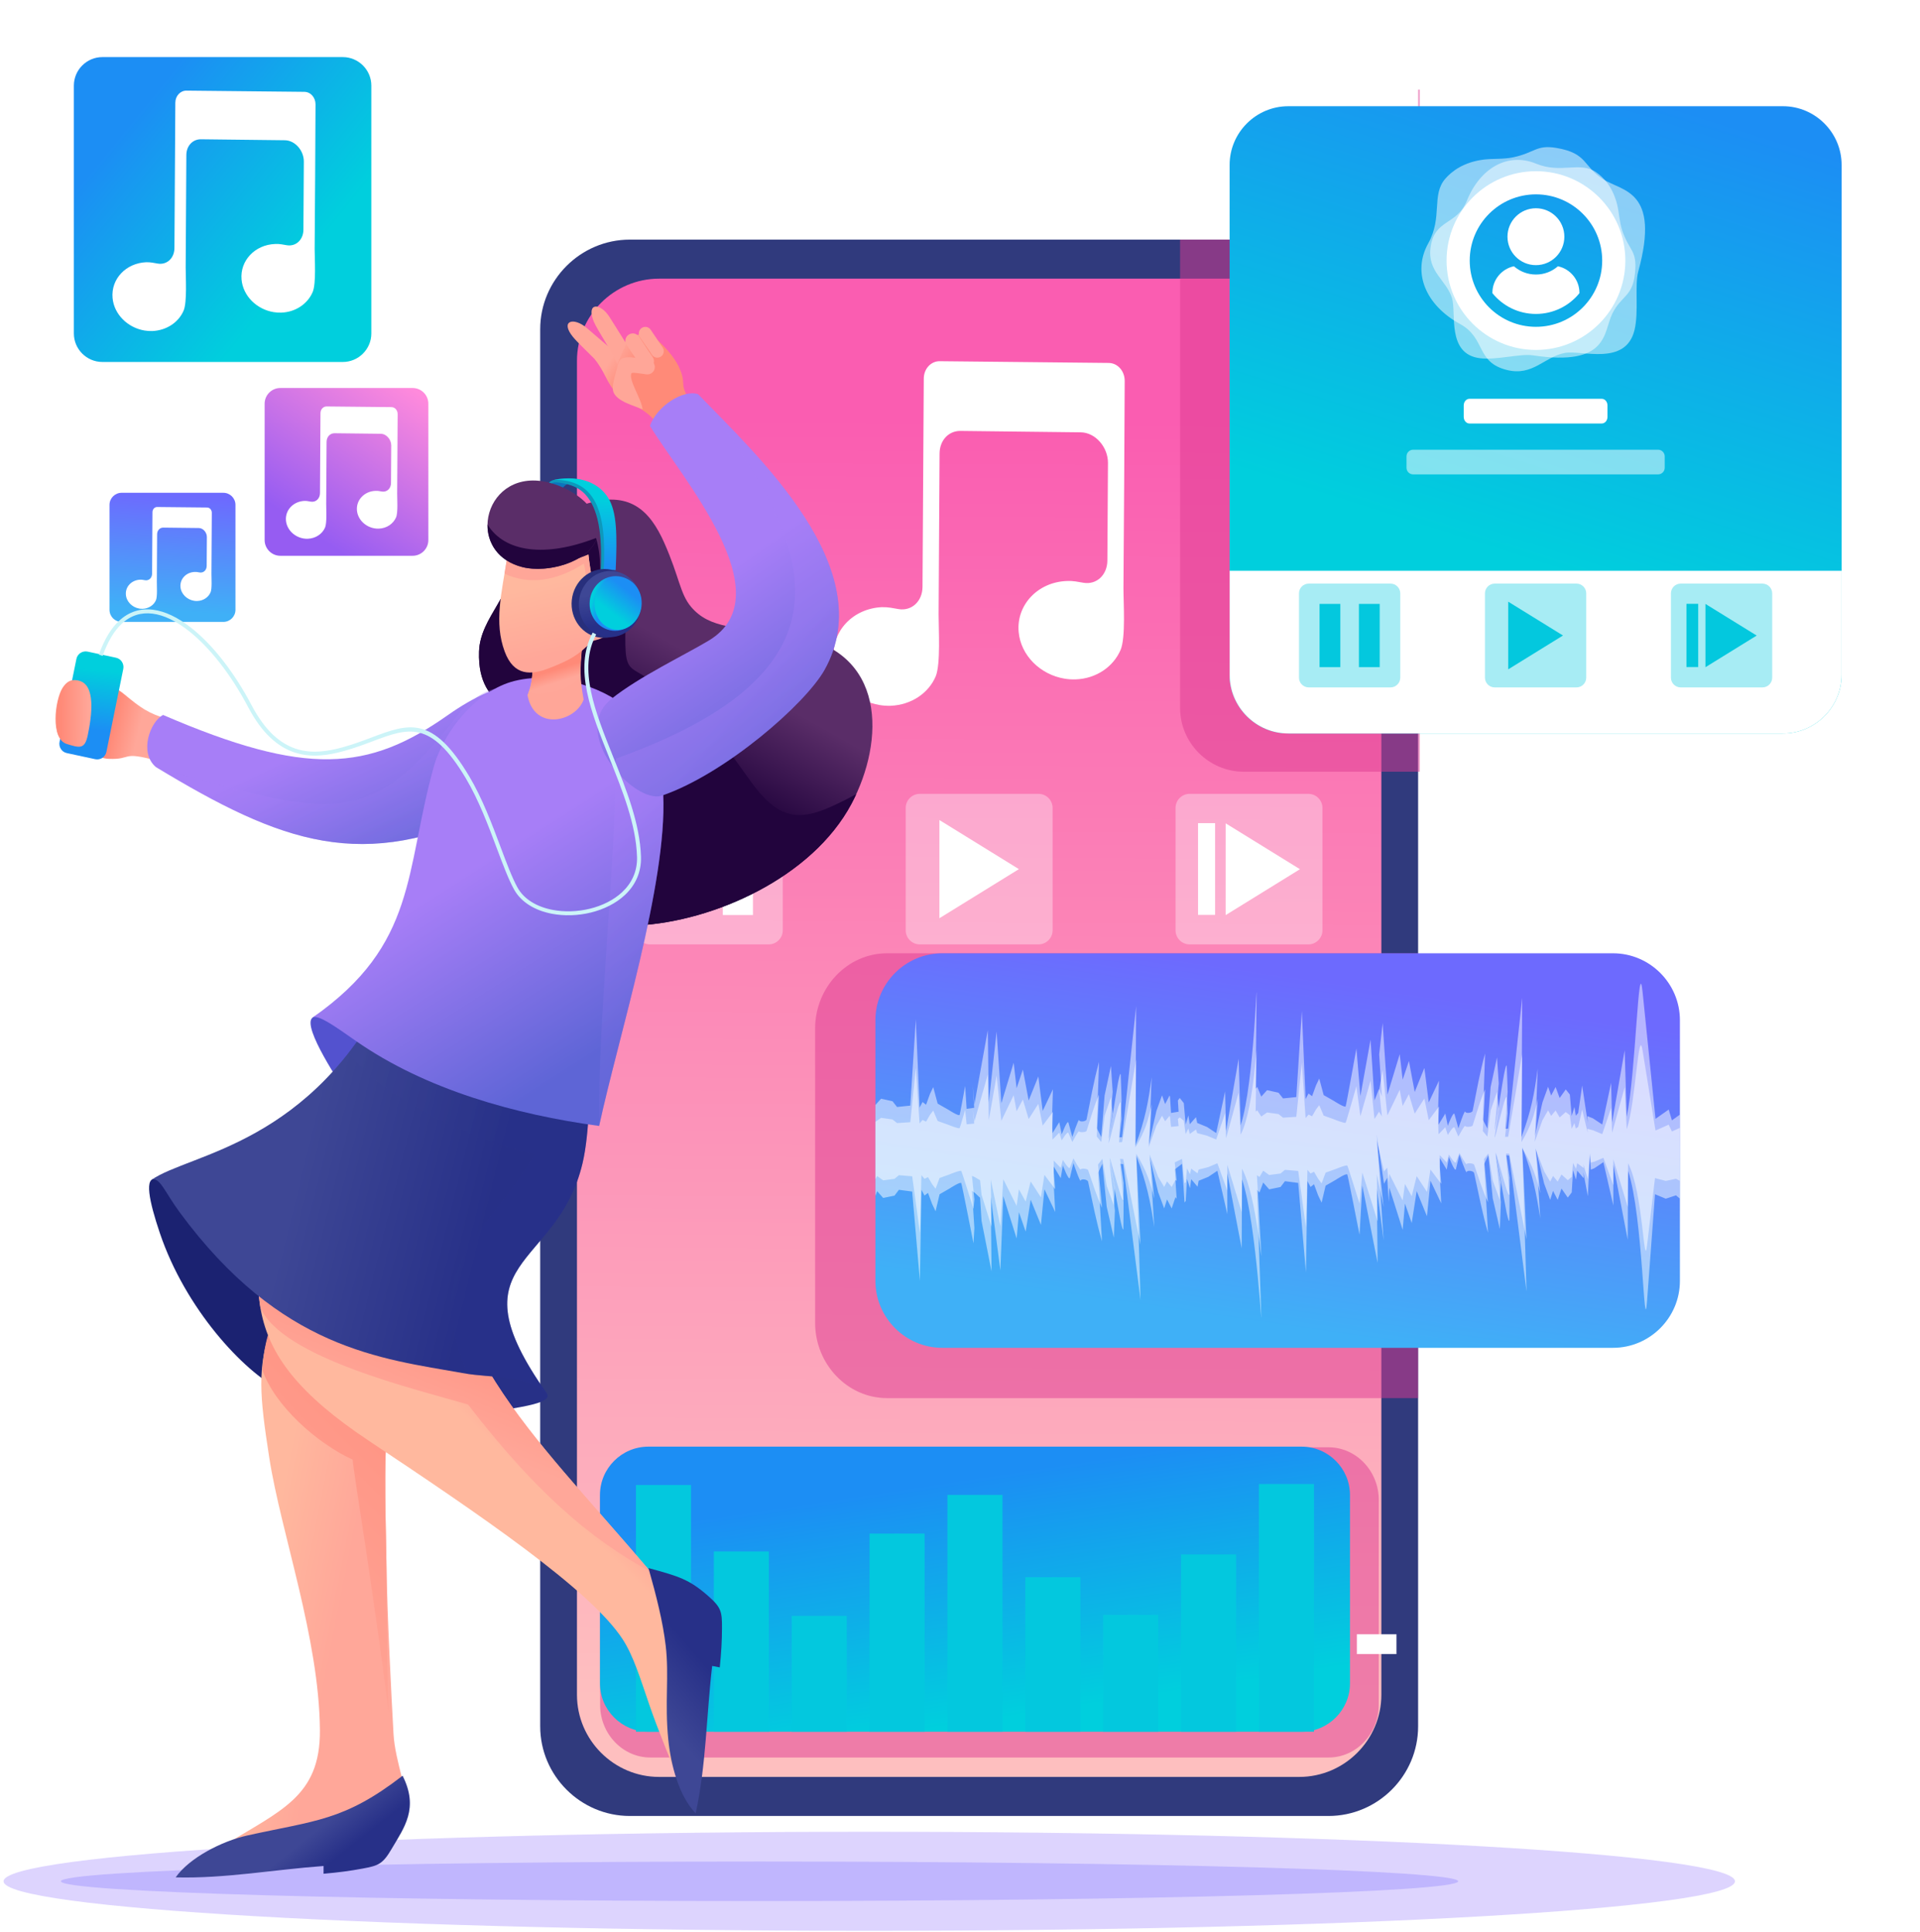 <svg width="462" height="465" viewBox="0 0 462 465" fill="none" xmlns="http://www.w3.org/2000/svg">
<path opacity="0.35" fill-rule="evenodd" clip-rule="evenodd" d="M209.168 464.676C324.212 464.676 417.477 459.338 417.477 452.755C417.477 446.171 324.216 440.833 209.168 440.833C94.123 440.833 0.861 446.171 0.861 452.755C0.861 459.338 94.123 464.676 209.168 464.676Z" fill="#8F73FD" fill-opacity="0.86"/>
<path opacity="0.35" fill-rule="evenodd" clip-rule="evenodd" d="M182.763 457.507C275.609 457.507 350.872 455.378 350.872 452.751C350.872 450.125 275.609 447.996 182.763 447.996C89.918 447.996 14.654 450.125 14.654 452.751C14.654 455.378 89.921 457.507 182.763 457.507Z" fill="#8176FF" fill-opacity="0.91"/>
<path fill-rule="evenodd" clip-rule="evenodd" d="M151.553 57.667H319.668C331.53 57.667 341.235 67.373 341.235 79.234V415.466C341.235 427.328 331.53 437.033 319.668 437.033H151.553C139.691 437.033 129.986 427.328 129.986 415.466V79.234C129.986 67.373 139.691 57.667 151.553 57.667Z" fill="#303A7D"/>
<path fill-rule="evenodd" clip-rule="evenodd" d="M158.594 67.062H312.628C323.498 67.062 332.389 75.954 332.389 86.823V407.877C332.389 418.746 323.494 427.637 312.628 427.637H158.594C147.725 427.637 138.833 418.743 138.833 407.877V86.826C138.833 75.957 147.725 67.062 158.594 67.062Z" fill="url(#paint0_linear)"/>
<path fill-rule="evenodd" clip-rule="evenodd" d="M266.807 87.346L226.131 86.927C223.999 86.902 222.293 88.755 222.283 91.116L221.98 141.253C221.955 144.706 219.372 147.101 216.251 146.591C214.842 146.356 213.843 146.096 212.237 146.118C205.275 146.422 200.059 151.866 200.638 158.428C201.142 164.107 205.876 168.721 211.683 169.679C212.547 169.82 213.433 169.883 214.338 169.851C219.331 169.635 223.439 166.793 225.151 162.782C226.378 159.808 225.843 151.261 225.852 147.865L226.087 109.107C226.112 105.98 228.254 103.685 231.099 103.707L260.001 104.042C263.674 104.073 266.635 107.727 266.604 111.412L266.46 134.92C266.432 138.366 263.868 140.771 260.737 140.254C259.347 140.029 258.308 139.753 256.714 139.828C249.733 140.066 244.536 145.576 245.115 152.079C245.619 157.758 250.353 162.372 256.163 163.327C257.024 163.471 257.91 163.53 258.815 163.502C263.808 163.327 267.897 160.441 269.631 156.433C270.912 153.472 270.32 144.913 270.329 141.519C270.439 124.895 270.577 108.259 270.63 91.657C270.633 89.391 269.049 87.396 266.807 87.346Z" fill="white"/>
<path opacity="0.35" fill-rule="evenodd" clip-rule="evenodd" d="M156.397 191.049H184.97C186.833 191.049 188.357 192.573 188.357 194.436V223.895C188.357 225.758 186.833 227.283 184.97 227.283H156.397C154.534 227.283 153.009 225.758 153.009 223.895V194.436C153.006 192.573 154.531 191.049 156.397 191.049Z" fill="white"/>
<path d="M167.437 198.13H160.184V220.207H167.437V198.13Z" fill="white"/>
<path d="M181.181 198.13H173.927V220.207H181.181V198.13Z" fill="white"/>
<path opacity="0.35" fill-rule="evenodd" clip-rule="evenodd" d="M221.323 191.049H249.897C251.76 191.049 253.284 192.573 253.284 194.436V223.895C253.284 225.758 251.76 227.283 249.897 227.283H221.323C219.461 227.283 217.936 225.758 217.936 223.895V194.436C217.936 192.573 219.461 191.049 221.323 191.049Z" fill="white"/>
<path fill-rule="evenodd" clip-rule="evenodd" d="M226.05 197.354L245.172 209.166L226.05 220.981V197.354Z" fill="white"/>
<path opacity="0.35" fill-rule="evenodd" clip-rule="evenodd" d="M286.253 191.049H314.826C316.689 191.049 318.214 192.573 318.214 194.436V223.895C318.214 225.758 316.689 227.283 314.826 227.283H286.253C284.39 227.283 282.866 225.758 282.866 223.895V194.436C282.866 192.573 284.39 191.049 286.253 191.049Z" fill="white"/>
<path fill-rule="evenodd" clip-rule="evenodd" d="M294.921 198.14L312.804 209.185L294.921 220.233V198.14Z" fill="white"/>
<path d="M292.383 198.102H288.278V220.179H292.383V198.102Z" fill="white"/>
<path opacity="0.5" fill-rule="evenodd" clip-rule="evenodd" d="M156.476 348.313H319.695C326.332 348.313 331.764 354.014 331.764 360.964V410.315C331.764 417.265 326.326 422.966 319.695 422.966H156.476C149.845 422.966 144.407 417.275 144.407 410.315V360.964C144.407 354.005 149.839 348.313 156.476 348.313Z" fill="#DF3A92"/>
<path fill-rule="evenodd" clip-rule="evenodd" d="M155.99 348.154H313.214C319.607 348.154 324.838 353.391 324.838 359.781V405.134C324.838 411.521 319.6 416.762 313.214 416.762H155.99C149.603 416.762 144.366 411.53 144.366 405.134V359.781C144.366 353.385 149.597 348.154 155.99 348.154Z" fill="url(#paint1_linear)"/>
<path d="M166.276 357.384H153.027V416.76H166.276V357.384Z" fill="#03C8DE"/>
<path d="M185.013 373.374H171.764V416.758H185.013V373.374Z" fill="#03C8DE"/>
<path d="M203.751 388.889H190.505V416.758H203.751V388.889Z" fill="#03C8DE"/>
<path d="M222.486 369.079H209.241V416.759H222.486V369.079Z" fill="#03C8DE"/>
<path d="M241.227 359.768H227.978V416.759H241.227V359.768Z" fill="#03C8DE"/>
<path d="M259.962 379.579H246.716V416.758H259.962V379.579Z" fill="#03C8DE"/>
<path d="M278.698 388.651H265.452V416.758H278.698V388.651Z" fill="#03C8DE"/>
<path d="M297.44 374.091H284.191V416.758H297.44V374.091Z" fill="#03C8DE"/>
<path d="M316.179 357.145H302.93V416.759H316.179V357.145Z" fill="#03C8DE"/>
<path fill-rule="evenodd" clip-rule="evenodd" d="M24.632 13.741H82.493C86.265 13.741 89.352 16.831 89.352 20.601V80.255C89.352 84.027 86.262 87.114 82.493 87.114H24.632C20.86 87.114 17.773 84.027 17.773 80.255V20.601C17.773 16.828 20.86 13.741 24.632 13.741Z" fill="url(#paint2_linear)"/>
<path fill-rule="evenodd" clip-rule="evenodd" d="M73.253 22.103L44.874 21.812C43.387 21.793 42.194 23.09 42.188 24.733L41.975 59.715C41.956 62.126 40.156 63.797 37.977 63.437C36.994 63.275 36.296 63.09 35.178 63.108C30.319 63.318 26.681 67.119 27.085 71.699C27.436 75.659 30.739 78.881 34.793 79.547C35.397 79.645 36.017 79.688 36.646 79.67C40.131 79.519 42.995 77.538 44.191 74.739C45.046 72.663 44.673 66.703 44.679 64.329L44.842 37.287C44.861 35.105 46.354 33.505 48.339 33.518L68.507 33.752C71.068 33.774 73.134 36.323 73.112 38.893L73.012 55.294C72.993 57.699 71.202 59.377 69.02 59.017C68.05 58.86 67.323 58.666 66.215 58.719C61.344 58.885 57.719 62.73 58.123 67.266C58.473 71.226 61.776 74.448 65.83 75.115C66.431 75.215 67.051 75.255 67.68 75.237C71.165 75.115 74.017 73.102 75.228 70.306C76.121 68.24 75.707 62.266 75.714 59.9C75.792 48.301 75.886 36.695 75.923 25.109C75.923 23.531 74.818 22.141 73.253 22.103Z" fill="white"/>
<path fill-rule="evenodd" clip-rule="evenodd" d="M29.253 118.596H53.753C55.35 118.596 56.658 119.905 56.658 121.501V146.762C56.658 148.359 55.35 149.668 53.753 149.668H29.253C27.656 149.668 26.348 148.362 26.348 146.762V121.501C26.348 119.905 27.656 118.596 29.253 118.596Z" fill="url(#paint3_linear)"/>
<path fill-rule="evenodd" clip-rule="evenodd" d="M49.841 122.137L37.825 122.015C37.196 122.009 36.692 122.557 36.689 123.252L36.598 138.066C36.592 139.086 35.828 139.794 34.905 139.644C34.488 139.575 34.194 139.496 33.718 139.506C31.661 139.594 30.121 141.203 30.29 143.144C30.437 144.822 31.837 146.187 33.552 146.468C33.809 146.509 34.069 146.528 34.335 146.518C35.809 146.456 37.024 145.614 37.531 144.43C37.894 143.551 37.735 141.027 37.738 140.022L37.807 128.571C37.813 127.647 38.449 126.968 39.288 126.974L47.828 127.074C48.914 127.083 49.788 128.164 49.778 129.25L49.734 136.197C49.725 137.214 48.968 137.925 48.044 137.771C47.634 137.706 47.327 137.624 46.854 137.646C44.791 137.715 43.257 139.343 43.426 141.265C43.577 142.943 44.973 144.308 46.691 144.587C46.945 144.631 47.208 144.646 47.474 144.637C48.949 144.587 50.157 143.732 50.67 142.549C51.049 141.672 50.874 139.146 50.877 138.141C50.912 133.229 50.949 128.314 50.965 123.408C50.974 122.744 50.505 122.153 49.841 122.137Z" fill="white"/>
<path fill-rule="evenodd" clip-rule="evenodd" d="M67.454 93.376H99.296C101.371 93.376 103.071 95.075 103.071 97.151V129.979C103.071 132.055 101.371 133.755 99.296 133.755H67.454C65.378 133.755 63.678 132.055 63.678 129.979V97.151C63.678 95.072 65.378 93.376 67.454 93.376Z" fill="url(#paint4_linear)"/>
<path fill-rule="evenodd" clip-rule="evenodd" d="M94.209 97.977L78.593 97.818C77.773 97.808 77.118 98.519 77.115 99.427L76.999 118.677C76.99 120.001 75.998 120.922 74.802 120.728C74.26 120.637 73.875 120.537 73.262 120.546C70.588 120.662 68.584 122.753 68.81 125.273C69.004 127.452 70.82 129.227 73.052 129.594C73.384 129.647 73.725 129.672 74.072 129.659C75.988 129.578 77.566 128.486 78.224 126.945C78.693 125.806 78.49 122.522 78.493 121.219L78.584 106.336C78.593 105.137 79.416 104.254 80.509 104.264L91.607 104.392C93.016 104.405 94.152 105.807 94.143 107.222L94.087 116.248C94.077 117.572 93.091 118.496 91.889 118.295C91.357 118.208 90.956 118.101 90.346 118.132C87.666 118.223 85.668 120.34 85.891 122.835C86.085 125.014 87.9 126.789 90.133 127.155C90.464 127.211 90.806 127.233 91.15 127.221C93.069 127.155 94.638 126.047 95.304 124.506C95.796 123.37 95.567 120.083 95.57 118.781C95.614 112.397 95.664 106.011 95.686 99.637C95.68 98.763 95.07 97.996 94.209 97.977Z" fill="white"/>
<path fill-rule="evenodd" clip-rule="evenodd" d="M131.549 335.283C133.556 338.242 121.834 339.128 104.422 341.61L100.909 325.453C107.925 326.446 128.196 330.337 131.549 335.283Z" fill="#273087"/>
<path fill-rule="evenodd" clip-rule="evenodd" d="M70.223 315.56C60.615 301.648 40.332 284.604 37.705 283.819C34.562 282.879 35.895 289.144 38.456 296.729C44.602 314.943 58.521 329.999 67.502 334.541L70.223 315.56Z" fill="#1B2271"/>
<path fill-rule="evenodd" clip-rule="evenodd" d="M86.643 264.966C63.142 327.087 59.998 319.962 64.791 350.808C67.606 368.916 76.816 394.224 76.979 416.404C77.098 432.518 67.324 435.746 53.549 444.336L78.184 441.788L97.397 434.049C98.534 432.042 95.062 423.971 94.692 417.319C94.194 408.346 93.155 388.698 92.974 375.628C92.789 362.557 92.094 348.044 93.975 335.768C95.963 322.792 108.955 298.389 114.863 285.907L86.643 264.966Z" fill="url(#paint5_linear)"/>
<path fill-rule="evenodd" clip-rule="evenodd" d="M86.645 264.966C76.016 293.057 69.555 306.988 66.105 316.672C65.892 317.266 63.547 322.059 63.115 329.667C66.001 338.151 76.191 347.33 84.87 351.284C84.907 353.391 89.926 383.364 93.557 412.275C93.056 403.303 93.156 388.698 92.972 375.628C92.787 362.557 92.092 348.044 93.974 335.768C95.962 322.792 108.954 298.389 114.861 285.907L86.645 264.966Z" fill="url(#paint6_linear)"/>
<path fill-rule="evenodd" clip-rule="evenodd" d="M96.877 427.346C82.761 438.257 75.88 438.088 59.432 441.744C53.402 443.084 45.554 447.104 42.27 451.812C54.178 452.122 65.99 449.931 77.859 449.07L77.856 450.936C81.484 450.623 84.223 450.26 87.285 449.687C91.07 448.979 92.087 448.61 94.185 445.044C97.312 439.734 100.816 435.201 96.877 427.346Z" fill="url(#paint7_linear)"/>
<path fill-rule="evenodd" clip-rule="evenodd" d="M40.433 173.094C35.652 171.682 33.821 170.314 29.989 167.152C26.479 164.26 24.773 164.742 20.406 164.438C17.482 164.235 16.189 164.141 15.619 165.675C12.833 173.188 12.827 177.543 16.195 179.03C19.47 180.473 23.818 182.517 26.107 182.621C32.011 182.884 28.881 180.614 38.044 183.153C40.289 178.974 40.448 177.828 40.433 173.094Z" fill="url(#paint8_linear)"/>
<path fill-rule="evenodd" clip-rule="evenodd" d="M139.761 115.525C139.37 115.321 137.122 115.121 135.453 115.215C133.218 115.34 131.64 115.775 131.878 117.222C132.307 119.826 134.956 121.144 134.981 118.605C134.99 117.084 137.191 115.619 139.761 115.525Z" fill="#0D74BC"/>
<path fill-rule="evenodd" clip-rule="evenodd" d="M140.613 121.398C151.442 117.841 156.395 122.863 159.851 130.661C163.476 138.839 163.608 142.861 166.275 146.03C170.792 151.396 177.32 150.929 190.425 152.914C213.523 156.414 212.9 178.385 204.888 193.431C195.39 211.272 171.628 221.779 153.427 222.712C130.921 223.864 125.082 212.703 125.586 199.823C125.918 191.333 129.227 186.008 128.829 182.639C127.211 168.977 114.807 172.033 115.267 156.821C115.524 148.343 123.996 143.109 123.999 132.389C116.006 112.328 134.267 114.069 140.613 121.398Z" fill="url(#paint9_linear)"/>
<path fill-rule="evenodd" clip-rule="evenodd" d="M206.037 191.13C205.677 191.912 205.295 192.683 204.894 193.434C195.396 211.275 171.634 221.782 153.433 222.715C130.926 223.867 125.088 212.706 125.592 199.827C125.924 191.336 129.233 186.011 128.835 182.643C127.217 168.98 114.813 172.036 115.273 156.824C115.53 148.346 124.001 143.112 124.005 132.393C123.848 132.001 123.707 131.622 123.569 131.247C128.588 133.094 135.525 132.546 143.408 129.475C144.867 134.121 144.319 139.055 144.332 143.97C149.466 141.562 150.603 145.291 150.505 150.566C150.368 158.217 150.48 160.008 152.894 161.445C167.978 170.439 169.177 172.045 180.541 187.908C188.706 199.301 194.203 197.4 206.037 191.13Z" fill="#22043D"/>
<path fill-rule="evenodd" clip-rule="evenodd" d="M39.246 172.064C36.149 173.651 33.416 181.027 37.452 184.555C67.957 203.026 87.276 210.01 118.742 194.852C124.903 191.884 132.689 186.052 135.175 182.955C139.163 177.981 135.356 152.641 107.707 172.139C88.616 185.601 73.736 186.928 39.246 172.064Z" fill="url(#paint10_linear)"/>
<path opacity="0.35" fill-rule="evenodd" clip-rule="evenodd" d="M37.448 184.559C67.953 203.029 87.272 210.014 118.738 194.855C124.899 191.887 132.685 186.055 135.171 182.959C139.159 177.984 124.514 153.618 109.722 172.646C88.496 199.943 79.589 196.502 37.448 184.559Z" fill="url(#paint11_linear)"/>
<path fill-rule="evenodd" clip-rule="evenodd" d="M83.613 263.494C82.185 261.231 72.618 247.171 75.148 244.949C77.001 243.267 83.087 245.415 92.495 253.401L83.613 263.494Z" fill="#5352CF"/>
<path fill-rule="evenodd" clip-rule="evenodd" d="M67.294 276.177C60.388 309.171 55.047 324.282 88.673 346.688C115.23 364.386 142.063 382.562 149.818 394.493C152.429 398.51 154.031 403.835 156.304 410.447C158.261 416.135 161.313 423.546 164.153 430.593L167.669 404.984L162.628 387.146L156.862 378.633C126.028 342.346 105.813 326.411 102.088 276.991L67.294 276.177Z" fill="url(#paint12_linear)"/>
<path fill-rule="evenodd" clip-rule="evenodd" d="M67.295 276.177C63.92 292.293 60.921 304.146 62.655 314.662C67.808 326.821 100.564 334.438 112.633 338.032C128.508 358.61 141.619 370.162 156.581 378.298C125.906 342.246 105.805 326.258 102.092 276.991L67.295 276.177Z" fill="url(#paint13_linear)"/>
<path fill-rule="evenodd" clip-rule="evenodd" d="M156.038 377.369C157.935 384.043 159.516 390.345 160.189 396.09C161.031 403.309 159.929 409.874 160.797 418.559C161.413 424.76 163.389 432.293 167.402 436.4C169.932 424.76 169.988 412.748 171.363 400.927L173.194 401.277C173.567 397.655 173.72 394.897 173.729 391.782C173.742 387.928 173.57 386.864 170.458 384.134C165.824 380.07 163.398 379.382 156.038 377.369Z" fill="url(#paint14_linear)"/>
<path fill-rule="evenodd" clip-rule="evenodd" d="M93.976 237.068C75.036 275.682 45.708 277.482 36.435 283.953C38.392 283.076 39.631 286.855 43.21 291.717C67.525 324.748 91.675 326.946 111.323 330.443C118.909 331.792 125.367 330.559 131.55 335.28C108.412 302.624 134.052 305.752 140.163 279.986C141.916 272.595 141.922 261.162 142.232 250.402L93.976 237.068Z" fill="url(#paint15_linear)"/>
<path opacity="0.35" fill-rule="evenodd" clip-rule="evenodd" d="M93.976 237.068C90.877 243.386 87.502 248.714 83.98 253.241C92.771 266.559 122.553 276.984 128.661 277.832C116.003 298.492 101.455 303.854 112.438 330.628C119.544 331.689 125.674 330.794 131.553 335.283C108.415 302.627 134.055 305.755 140.166 279.989C141.919 272.598 141.925 261.165 142.235 250.405L93.976 237.068Z" fill="url(#paint16_linear)"/>
<path fill-rule="evenodd" clip-rule="evenodd" d="M144.169 270.976C123.929 268.215 102.45 262.245 85.597 250.486C80.623 247.015 76.569 244.087 75.204 244.895C100.496 227.248 97.378 209.66 104.359 184.586C106.782 175.883 114.741 166.141 123.813 163.877C134.479 161.219 146.833 166.172 151.76 171.231C156.04 175.623 159.177 182.508 159.584 191.233C160.579 212.587 148.717 249.801 144.169 270.976Z" fill="url(#paint17_linear)"/>
<path fill-rule="evenodd" clip-rule="evenodd" d="M140.037 155.875C139.57 161.385 139.492 162.916 140.434 168.367C138.521 173.692 128.579 176.103 126.929 167.287C127.959 164.763 128.078 162.96 128.172 160.816L132.968 157.175L140.037 155.875Z" fill="#FFA698"/>
<path fill-rule="evenodd" clip-rule="evenodd" d="M140.038 155.875C139.9 157.491 139.499 159.729 139.687 162.628C137.799 165.571 131.503 167.775 127.189 166.661C127.953 164.942 128.107 162.375 128.176 160.819L132.972 157.178L140.038 155.875Z" fill="url(#paint18_linear)"/>
<path fill-rule="evenodd" clip-rule="evenodd" d="M122.056 134.089C120.678 142.78 118.856 149.821 121.433 156.786C123.64 162.753 127.797 162.512 132.208 160.775C136.707 159.003 139.108 157.841 142.345 154.395C143.457 153.903 144.678 153.938 145.967 152.811C147.89 151.132 149.317 147.977 148.043 145.748C147.476 144.755 145.87 145.306 144.69 146.997C143.213 149.11 142.643 146.881 142.746 145.291C143.031 140.908 142.076 138.081 141.585 133.463C135.524 135.927 127.503 139.086 122.056 134.089Z" fill="url(#paint19_linear)"/>
<path fill-rule="evenodd" clip-rule="evenodd" d="M122.058 134.089C121.842 135.451 121.617 136.772 121.397 138.058C127.177 140.754 133.576 140.012 140.485 135.642C141.553 139.765 140.532 142.88 141.142 145.81C141.64 148.199 142.557 149.319 144.001 148.937C146.039 148.396 145.863 147.031 148.387 146.571C148.308 146.286 148.196 146.01 148.045 145.75C147.479 144.758 145.873 145.309 144.693 147C143.215 149.113 142.645 146.884 142.748 145.293C143.033 140.91 142.078 138.084 141.587 133.466C135.526 135.927 127.505 139.085 122.058 134.089Z" fill="#FFA698"/>
<path fill-rule="evenodd" clip-rule="evenodd" d="M125.727 136.484C132.304 138.14 143.099 134.793 143.888 128.31C144.614 122.352 138.124 117.763 132.379 116.21C116.626 111.952 111.313 132.852 125.727 136.484Z" fill="#5A2D68"/>
<path fill-rule="evenodd" clip-rule="evenodd" d="M125.726 136.484C131.775 138.009 141.389 135.301 143.508 129.813C143.474 129.697 143.443 129.584 143.405 129.472C131.305 134.183 121.431 132.956 117.308 126.235C117.227 130.605 119.819 134.997 125.726 136.484Z" fill="#22043D"/>
<path fill-rule="evenodd" clip-rule="evenodd" d="M132.749 116.305C133.372 115.914 134.64 116.158 135.166 116.249C137.505 116.652 139.342 117.413 140.76 118.903C143.982 122.291 145.003 128.662 144.52 137.556L147.413 137.603C147.795 129.122 147.714 123.54 145.575 120.159C143.691 117.172 139.389 114.727 133.491 115.46C133.084 115.51 132.452 115.751 132.123 116.142L132.749 116.305Z" fill="#0D99BC"/>
<path fill-rule="evenodd" clip-rule="evenodd" d="M133.347 115.468C143.237 115.443 146.029 122.922 145.256 137.161L148.149 137.208C148.531 128.727 148.449 123.145 146.311 119.764C144.289 116.555 140.012 114.191 133.347 115.468Z" fill="url(#paint20_linear)"/>
<path fill-rule="evenodd" clip-rule="evenodd" d="M146.262 136.979C150.567 137.44 153.663 141.503 153.175 146.058C152.69 150.61 148.804 153.929 144.5 153.468C140.195 153.008 137.099 148.945 137.587 144.39C138.073 139.838 141.958 136.519 146.262 136.979Z" fill="#282F7C"/>
<path fill-rule="evenodd" clip-rule="evenodd" d="M147.642 137.455C151.768 137.897 154.736 141.801 154.269 146.177C153.803 150.554 150.077 153.741 145.951 153.3C141.825 152.858 138.857 148.954 139.324 144.578C139.79 140.201 143.516 137.014 147.642 137.455Z" fill="url(#paint21_linear)"/>
<path fill-rule="evenodd" clip-rule="evenodd" d="M148.792 138.691C152.204 139.058 154.659 142.279 154.274 145.889C153.888 149.498 150.808 152.131 147.396 151.765C143.983 151.402 141.529 148.177 141.914 144.568C142.299 140.958 145.379 138.325 148.792 138.691Z" fill="url(#paint22_linear)"/>
<path fill-rule="evenodd" clip-rule="evenodd" d="M149.412 138.983C152.518 139.315 154.734 142.395 154.362 145.864C153.992 149.333 151.175 151.875 148.069 151.543C144.963 151.211 142.75 148.13 143.119 144.662C143.492 141.196 146.306 138.651 149.412 138.983Z" fill="url(#paint23_linear)"/>
<path fill-rule="evenodd" clip-rule="evenodd" d="M29.662 160.988L25.601 180.967C25.354 182.191 24.124 182.971 22.903 182.708L16.072 181.237C14.851 180.974 14.08 179.762 14.331 178.538L18.391 158.558C18.639 157.334 19.869 156.555 21.09 156.818L27.921 158.289C29.142 158.552 29.909 159.764 29.662 160.988Z" fill="url(#paint24_linear)"/>
<path fill-rule="evenodd" clip-rule="evenodd" d="M15.018 165.602C16.402 163.389 17.82 163.589 18.809 163.777C23.164 164.613 22.087 172.277 21.116 176.941C20.396 180.394 19.138 179.991 16.06 179.045C12.059 177.815 13.23 168.457 15.018 165.602Z" fill="url(#paint25_linear)"/>
<path fill-rule="evenodd" clip-rule="evenodd" d="M160.534 105.002C157.375 101.145 157.04 99.868 152.635 97.567C148.603 95.46 147.526 94.246 145.548 90.335C145.041 89.334 144.236 87.828 143.018 86.344C141.299 84.588 138.939 82.396 137.862 81.075C134.709 77.205 137.993 76.185 141.234 78.968L146.938 83.867C153.218 81.729 153.662 78.667 157.284 81.172C159.52 82.715 162.3 86.068 163.286 88.141C165.828 93.478 162.228 91.75 168.129 99.204C165.152 102.899 164.901 103.174 160.534 105.002Z" fill="url(#paint26_linear)"/>
<path fill-rule="evenodd" clip-rule="evenodd" d="M148.488 87.687C148.222 86.112 143.695 79.428 142.869 77.381C141.003 72.754 144.443 72.751 146.713 76.367L150.711 82.734L148.488 87.687Z" fill="#FFA698"/>
<path fill-rule="evenodd" clip-rule="evenodd" d="M154.612 98.516C154.477 96.224 151.19 91.447 151.923 89.872C151.963 89.609 152.768 89.672 155.51 90.091C156.484 90.238 157.395 89.568 157.542 88.595C157.689 87.621 157.019 86.71 156.046 86.563C150.57 85.724 148.974 85.383 148.491 88.554C147.796 91.115 147.148 93.059 147.596 94.311C148.416 96.628 152.586 97.62 154.612 98.516Z" fill="#FFA698"/>
<path fill-rule="evenodd" clip-rule="evenodd" d="M154.088 87.925C154.633 88.745 155.741 88.97 156.562 88.425C157.382 87.881 157.607 86.772 157.063 85.952L153.75 81.034C153.206 80.214 152.097 79.992 151.277 80.536C150.457 81.081 150.232 82.189 150.776 83.009L154.088 87.925Z" fill="#FFA698"/>
<path fill-rule="evenodd" clip-rule="evenodd" d="M156.872 85.379C157.348 86.096 158.315 86.29 159.029 85.815C159.746 85.339 159.94 84.371 159.464 83.654L156.575 79.362C156.099 78.645 155.131 78.451 154.414 78.927C153.697 79.403 153.503 80.371 153.979 81.087L156.872 85.379Z" fill="#FFA698"/>
<path fill-rule="evenodd" clip-rule="evenodd" d="M170.531 154.169C164.652 157.694 153.776 162.866 147.142 168.176C136.792 176.459 152.831 193.675 159.252 191.477C174.448 186.274 193.726 169.497 198.394 161.229C212.069 136.857 181.946 109.398 167.964 94.862C164.395 93.682 158.096 97.692 156.384 102.476C163.81 114.751 188.802 143.212 170.531 154.169Z" fill="url(#paint27_linear)"/>
<path opacity="0.35" fill-rule="evenodd" clip-rule="evenodd" d="M144.169 270.977C143.75 246.695 148.227 206.438 148.199 182.567C207.527 161.288 197.03 131.957 167.962 94.862C181.947 109.395 212.067 136.857 198.392 161.229C193.759 169.437 174.728 186.03 159.585 191.361C160.533 212.734 148.709 249.842 144.169 270.977Z" fill="url(#paint28_linear)"/>
<path fill-rule="evenodd" clip-rule="evenodd" d="M23.793 157.537C25.102 153.853 26.748 151.192 28.636 149.426C31.05 147.166 33.839 146.364 36.807 146.737C39.725 147.1 42.805 148.606 45.855 150.976C51.142 155.083 56.374 161.817 60.522 169.694C63.787 175.899 67.434 178.951 71.175 180.188C74.916 181.427 78.792 180.864 82.496 179.834C85.025 179.133 87.304 178.275 89.399 177.486C98.318 174.133 104.041 171.982 112.866 186.756C116.034 192.056 118.398 198.361 120.452 203.852C121.904 207.728 123.203 211.197 124.515 213.579C126.112 216.481 129.271 218.256 132.927 218.964C135.795 219.518 138.966 219.418 141.934 218.695C144.893 217.971 147.647 216.631 149.707 214.703C151.974 212.577 153.392 209.725 153.283 206.194C153.038 198.402 149.795 190.309 146.658 182.489C142.219 171.422 137.996 160.89 142.62 152.234L143.459 152.682C139.044 160.947 143.186 171.278 147.541 182.135C150.709 190.03 153.984 198.201 154.234 206.169C154.353 210.001 152.819 213.091 150.362 215.395C148.18 217.439 145.271 218.857 142.159 219.618C139.06 220.376 135.748 220.479 132.749 219.897C128.829 219.136 125.426 217.208 123.679 214.033C122.339 211.597 121.024 208.094 119.559 204.181C117.518 198.73 115.17 192.469 112.049 187.241C103.631 173.15 98.202 175.191 89.734 178.372C87.624 179.164 85.329 180.028 82.749 180.745C78.892 181.819 74.838 182.398 70.878 181.086C66.918 179.774 63.079 176.584 59.683 170.132C55.597 162.371 50.457 155.75 45.272 151.724C42.355 149.457 39.434 148.02 36.694 147.679C34.002 147.344 31.476 148.07 29.287 150.115C27.512 151.777 25.95 154.31 24.695 157.847L23.793 157.537Z" fill="#CCF4F8"/>
<path fill-rule="evenodd" clip-rule="evenodd" d="M219.743 55.67H224.508V57.649H219.743V55.67ZM369.031 34.178V28.255H364.266V34.178H369.031ZM366.439 13.238C364.827 10.072 362.557 7.343 359.764 5.151L356.834 8.911C359.072 10.655 360.91 12.884 362.197 15.413L366.439 13.238ZM345.025 0.089V4.857H335.492V0.089H345.025ZM321.195 0.089V4.857H311.662V0.089H321.195ZM297.364 0.089V4.857H287.832V0.089H297.364ZM273.531 0.089V4.857H263.998V0.089H273.531ZM249.7 0.089V4.857C247.039 4.857 243.43 4.631 240.574 5.113L239.792 0.411C243.016 -0.118 246.491 0.089 249.7 0.089ZM226.089 7.84C223.71 10.379 221.872 13.61 220.829 16.925L225.378 18.35C226.242 15.661 227.661 13.134 229.598 11.068L226.089 7.84ZM219.743 31.837H224.508V41.37H219.743V31.837Z" fill="white"/>
<path fill-rule="evenodd" clip-rule="evenodd" d="M447.64 135.63C444.406 134.09 440.972 133.323 437.391 133.314V138.079C440.258 138.088 442.995 138.695 445.584 139.929L447.64 135.63ZM398.07 298.192V293.424H407.603V298.192H398.07ZM421.903 298.192V293.424H431.436V298.192H421.903ZM446.445 296.408C449.71 295.052 452.653 293.011 455.038 290.397L451.513 287.188C449.544 289.314 447.28 290.901 444.604 292.012L446.445 296.408ZM461.271 276.109C461.515 272.925 461.343 269.553 461.343 266.394H456.578C456.578 269.44 456.757 272.681 456.519 275.742L461.271 276.109ZM461.343 252.097H456.578V242.564H461.343V252.097ZM461.343 228.263H456.578V218.73H461.343V228.263ZM461.343 204.433H456.578V194.9H461.343V204.433ZM461.343 180.599H456.578V171.066H461.343V180.599ZM461.337 156.706C461.281 153.218 460.36 149.624 458.782 146.519L454.531 148.676C455.796 151.152 456.525 154.048 456.572 156.831L461.337 156.706Z" fill="white"/>
<path fill-rule="evenodd" clip-rule="evenodd" d="M364.492 326.703H359.727V317.17H364.492V326.703ZM326.492 398.072V393.304H336.025V398.072H326.492ZM351.052 395.627C354.18 394.096 357.063 391.789 359.229 389.059L355.501 386.091C353.682 388.32 351.515 390.092 348.926 391.36L351.052 395.627ZM364.492 374.382C364.52 371.205 364.492 368.015 364.492 364.834H359.727C359.727 368.002 359.755 371.183 359.727 374.351L364.492 374.382ZM364.492 350.536H359.727V341.004H364.492V350.536Z" fill="white"/>
<path opacity="0.5" fill-rule="evenodd" clip-rule="evenodd" d="M213.433 229.421H341.235V336.47H213.433C203.928 336.47 196.136 328.308 196.136 318.331V247.563C196.136 237.585 203.919 229.421 213.433 229.421Z" fill="#DF3A92"/>
<path fill-rule="evenodd" clip-rule="evenodd" d="M226.736 229.421H388.139C396.99 229.421 404.228 236.668 404.228 245.509V308.278C404.228 317.119 396.98 324.367 388.139 324.367H226.736C217.895 324.367 210.647 317.129 210.647 308.278V245.509C210.647 236.662 217.886 229.421 226.736 229.421Z" fill="url(#paint29_linear)"/>
<path opacity="0.5" fill-rule="evenodd" clip-rule="evenodd" d="M210.647 265.924L212.012 264.415L214.761 265.025L215.853 266.406L219.04 266.077L220.371 245.34L221.276 266.544L221.989 265.21L222.835 265.867L223.767 263.294L224.56 261.629L225.624 265.601L228.125 267.029C228.125 267.029 230.743 268.729 230.915 268.303C230.999 268.093 231.625 264.728 232.239 261.353L232.596 266.863L234.418 266.597L234.061 261.09L234.459 265.827L237.683 247.938L237.931 265.285L239.809 248.254L240.952 265.504L243.913 255.765L244.621 261.885L246.127 257.408L247.523 264.85L249.846 259.068L250.898 267.358L253.358 262.148L253.17 268.366L253.258 272.711L254.886 270.044L255.484 272.996C255.484 272.996 256.843 269.305 257.103 270.206C257.362 271.111 258.029 273.609 258.029 273.609C258.029 273.609 259.535 269.07 259.667 269.583C259.801 270.097 261.354 269.909 261.457 269.389C262.422 264.606 263.192 260.101 264.453 255.577L263.905 271.512L264.998 273.631L265.79 263.654L267.321 256.522L267.737 262.793L266.814 273.059C266.426 277.394 268.176 265.141 268.999 260.671C268.999 260.671 269.591 257.527 269.672 258.736C269.754 259.941 269.876 264.828 269.876 264.828L269.262 273.728L270.007 273.663L273.382 242.172L273.203 275.726C275.589 269.302 276.287 265.363 277.123 259.249L276.678 270.689L276.4 275.579L278.259 267.358L279.615 263.604L280.357 265.711L281.425 263.651L281.528 263.936L281.781 267.846L283.603 267.545L283.428 264.856L283.87 264.239L284.853 265.47L285.294 270.626L285.951 268.45L286.293 270.56L287.783 268.86L288.074 270.247L290.444 271.224L292.648 272.686L294.789 262.652L295.021 272.185L298.045 254.804L298.54 270.833C301.924 260.267 302.469 230.929 302.362 240.81L302.134 262.01L302.534 261.566L303.492 263.911L304.895 262.361L307.644 262.972L308.736 264.352L311.923 264.023L313.254 243.286L314.159 264.49L314.872 263.156L315.718 263.814L316.651 261.24L317.443 259.575L318.507 263.548L321.008 264.975C321.008 264.975 323.626 266.675 323.798 266.249C323.97 265.827 326.384 252.318 326.384 252.318L327.345 263.776L329.79 250.211L330.735 264.819L331.828 262.07L332.517 263.845L331.865 253.764L332.698 246.201L333.844 263.451L336.809 253.711L337.516 259.828L339.022 255.352L340.418 262.793L342.741 257.011L343.793 265.301L346.254 260.091L346.066 266.309L346.154 270.654L347.782 267.987L348.38 270.939C348.38 270.939 349.738 267.248 349.998 268.15C350.258 269.051 350.925 271.553 350.925 271.553C350.925 271.553 352.428 267.013 352.562 267.527C352.697 268.037 354.246 267.852 354.353 267.333C355.317 262.549 356.087 258.044 357.349 253.52L356.801 269.455L357.894 271.571L358.686 261.594L360.217 254.463L360.633 260.736L359.709 271.002C359.321 275.338 361.071 263.084 361.895 258.614C361.895 258.614 362.489 255.474 362.568 256.679C362.646 257.884 362.771 262.771 362.771 262.771L362.158 271.672L362.903 271.606L366.277 240.115L366.096 273.669C368.481 267.245 369.18 263.307 370.015 257.192L369.571 268.632L369.292 273.522L371.152 265.301L372.507 261.55L373.249 263.657L374.317 261.597L375.294 264.246L376.762 262.183L377.745 263.413L378.186 268.569L378.844 266.393L379.185 268.503L379.758 267.849L380.707 261.24L382.056 270.213L381.949 268.591L383.336 269.164L385.537 270.626L387.679 260.592L387.91 270.125L390.934 252.744L391.429 268.77C393.599 258.586 394.244 228.829 395.252 238.75L398.357 269.261L401.532 267.029L402.305 269.627L404.211 268.256V288.452L403.288 287.669L400.83 288.483L398.232 287.403L396.335 312.937C395.549 323.49 395.402 292.782 391.752 281.755L391.667 298.338L388.201 280.265L388.211 290.13L385.816 279.686L383.653 281.145L382.792 281.496L382.56 277.952L382.078 287.901L380.985 282.109L381.07 283.402L381.048 283.527L379.514 281.73L379.226 283.906L378.512 281.636L378.202 286.965L377.247 288.214L375.729 286.041L374.821 288.759L373.7 286.599L373.011 288.762L371.562 284.842L369.493 276.283L369.893 281.355L370.626 293.21C369.637 286.858 368.835 282.764 366.29 276.051L367.323 310.798L363.15 278.105L362.402 278.017L363.241 287.25C363.241 287.25 363.241 292.306 363.191 293.555C363.141 294.801 362.467 291.532 362.467 291.532C361.531 286.883 359.468 274.151 359.969 278.65L361.153 289.303L360.896 295.787L359.183 288.364L358.141 278.011L357.102 280.178L358.053 296.692C356.679 291.974 355.796 287.294 354.71 282.313C354.591 281.771 353.035 281.539 352.916 282.068C352.794 282.594 351.178 277.858 351.178 277.858C351.178 277.858 350.574 280.428 350.336 281.358C350.098 282.288 348.646 278.428 348.646 278.428L348.123 281.471L346.429 278.665L346.451 283.161L346.799 289.601L344.206 284.147L343.364 292.703L340.894 286.661L339.689 294.331L338.07 289.657L337.516 295.975L334.307 285.816L334.17 289.294L333.791 283.446L333.024 284.886L331.271 272.983L332.93 298.498L331.293 285.966L331.487 303.924L327.808 285.321L327.138 297.161C327.138 297.161 324.383 283.114 324.199 282.673C324.017 282.231 321.44 283.925 321.44 283.925L318.977 285.343L318.012 289.432L317.18 287.685L316.184 284.999L315.354 285.659L314.606 284.26L314.24 306.193L312.383 284.686L309.19 284.266L308.132 285.666L305.399 286.232L303.959 284.592L303.06 286.996L302.45 286.301L303.452 315.006C303.809 325.24 302.519 294.851 298.868 283.825L298.781 300.408L295.315 282.335L295.325 292.199L292.93 281.755L290.766 283.214L288.422 284.166L288.162 285.594L286.628 283.793L286.34 285.969L285.626 283.696L285.316 289.025L285.031 289.4L284.427 280.093L282.674 281.424L283.134 288.511L282.846 288.101L281.935 290.819L280.817 288.659L280.128 290.822L278.679 286.902L276.61 278.343L277.01 283.415L277.746 295.27C276.757 288.918 275.955 284.823 273.407 278.111L274.44 312.858L270.267 280.168L269.519 280.081L270.358 289.31C270.358 289.31 270.358 294.366 270.308 295.615C270.258 296.861 269.584 293.592 269.584 293.592C268.648 288.943 266.585 276.211 267.086 280.71L268.27 291.363L268.013 297.85L266.3 290.427L265.258 280.077L264.219 282.241L265.17 298.755C263.796 294.037 262.91 289.357 261.824 284.376C261.705 283.834 260.149 283.603 260.03 284.128C259.908 284.654 258.289 279.918 258.289 279.918C258.289 279.918 257.685 282.488 257.447 283.418C257.209 284.348 255.756 280.491 255.756 280.491L255.234 283.534L253.54 280.732L253.562 285.227L253.909 291.67L251.314 286.213L250.475 294.77L248.005 288.727L246.8 296.397L245.181 291.723L244.63 298.044L241.421 287.885L240.714 305.717L238.403 288.036L238.594 305.993L236.187 293.815L235.827 288.252L234.528 287.031L233.879 286.589L234.459 295.511L234.249 299.231C234.249 299.231 231.494 285.183 231.309 284.742C231.128 284.301 228.551 285.994 228.551 285.994L226.087 287.413L225.123 291.501L224.29 289.757L223.295 287.071L222.465 287.732L221.717 286.332L221.351 308.266L219.494 286.758L216.301 286.339L215.243 287.738L212.51 288.302L211.07 286.661L210.65 287.785V265.924H210.647Z" fill="white"/>
<path opacity="0.5" fill-rule="evenodd" clip-rule="evenodd" d="M210.647 269.975L212.012 269.023L214.761 269.408L215.853 270.278L219.04 270.072L220.371 256.992L221.276 270.366L221.989 269.524L222.835 269.937L223.767 268.315L224.56 267.264L225.624 269.771L228.125 270.673C228.125 270.673 230.743 271.743 230.915 271.477C230.999 271.346 231.625 269.22 232.239 267.094L232.596 270.573L234.418 270.407L234.061 266.932L234.459 269.918L237.683 258.635L237.931 269.577L239.809 258.833L240.952 269.715L243.913 263.573L244.621 267.433L246.127 264.609L247.523 269.302L249.846 265.654L250.898 270.883L253.358 267.595L253.17 271.518L253.258 274.257L254.886 272.573L255.484 274.436C255.484 274.436 256.843 272.107 257.103 272.676C257.362 273.246 258.029 274.821 258.029 274.821C258.029 274.821 259.535 271.959 259.667 272.282C259.801 272.604 261.354 272.485 261.457 272.16C262.422 269.142 263.192 266.302 264.453 263.447L263.905 273.5L264.998 274.837L265.79 268.544L267.321 264.045L267.737 268.002L266.814 274.477C266.426 277.213 268.176 269.483 268.999 266.662C268.999 266.662 269.591 264.681 269.672 265.441C269.754 266.202 269.876 269.286 269.876 269.286L269.262 274.899L270.007 274.858L273.382 254.995L273.203 276.158C275.589 272.107 276.287 269.621 277.123 265.767L276.678 272.983L276.4 276.067L278.259 270.883L279.615 268.516L280.357 269.843L281.425 268.544L281.528 268.722L281.781 271.189L283.603 270.998L283.428 269.302L283.87 268.913L284.853 269.69L285.294 272.942L285.951 271.568L286.293 272.899L287.783 271.825L288.074 272.698L290.444 273.315L292.648 274.235L294.789 267.905L295.021 273.919L298.045 262.956L298.54 273.065C301.924 266.399 302.469 247.894 302.362 254.127L302.134 267.501L302.534 267.223L303.492 268.704L304.895 267.727L307.644 268.112L308.736 268.982L311.923 268.776L313.254 255.696L314.159 269.07L314.872 268.228L315.718 268.644L316.651 267.022L317.443 265.971L318.507 268.478L321.008 269.38C321.008 269.38 323.626 270.451 323.798 270.184C323.97 269.918 326.384 261.397 326.384 261.397L327.345 268.625L329.79 260.069L330.735 269.283L331.828 267.548L332.517 268.669L331.865 262.311L332.698 257.54L333.844 268.422L336.809 262.28L337.516 266.14L339.022 263.316L340.418 268.009L342.741 264.361L343.793 269.59L346.254 266.302L346.066 270.222L346.154 272.961L347.782 271.277L348.38 273.14C348.38 273.14 349.738 270.811 349.998 271.38C350.258 271.95 350.925 273.525 350.925 273.525C350.925 273.525 352.428 270.663 352.562 270.986C352.697 271.308 354.246 271.189 354.353 270.864C355.317 267.846 356.087 265.006 357.349 262.151L356.801 272.204L357.894 273.54L358.686 267.248L360.217 262.749L360.633 266.706L359.709 273.18C359.321 275.917 361.071 268.187 361.895 265.366C361.895 265.366 362.489 263.385 362.568 264.145C362.646 264.906 362.771 267.99 362.771 267.99L362.158 273.603L362.903 273.562L366.277 253.698L366.096 274.862C368.481 270.811 369.18 268.325 370.015 264.471L369.571 271.687L369.292 274.771L371.152 269.586L372.507 267.22L373.249 268.547L374.317 267.248L375.294 268.916L376.762 267.614L377.745 268.387L378.186 271.64L378.844 270.266L379.185 271.596L379.758 271.183L380.707 267.016L382.056 272.676L381.949 271.656L383.336 272.016L385.537 272.936L387.679 266.606L387.91 272.62L390.934 261.657L391.429 271.765C393.599 265.341 394.244 246.573 395.252 252.828L398.357 272.072L401.532 270.663L402.305 272.304L404.211 271.44V284.178L403.288 283.687L400.83 284.2L398.232 283.521L396.335 299.625C395.549 306.284 395.402 286.911 391.752 279.955L391.667 290.415L388.201 279.013L388.211 285.237L385.816 278.65L383.653 279.57L382.792 279.789L382.56 277.554L382.078 283.831L380.985 280.177L381.07 280.991L381.048 281.073L379.514 279.94L379.226 281.311L378.512 279.877L378.202 283.236L377.247 284.025L375.729 282.654L374.821 284.366L373.7 283.004L373.011 284.369L371.562 281.896L369.493 276.499L369.893 279.698L370.626 287.178C369.637 283.17 368.835 280.588 366.29 276.355L367.323 298.273L363.15 277.651L362.402 277.595L363.241 283.418C363.241 283.418 363.241 286.608 363.191 287.394C363.141 288.179 362.467 286.119 362.467 286.119C361.531 283.186 359.468 275.156 359.969 277.992L361.153 284.711L360.896 288.802L359.183 284.119L358.141 277.588L357.102 278.953L358.053 289.369C356.679 286.395 355.796 283.44 354.71 280.3C354.591 279.958 353.035 279.811 352.916 280.146C352.794 280.478 351.178 277.491 351.178 277.491C351.178 277.491 350.574 279.113 350.336 279.698C350.098 280.284 348.646 277.851 348.646 277.851L348.123 279.77L346.429 278.002L346.451 280.838L346.799 284.902L344.206 281.461L343.364 286.858L340.894 283.045L339.689 287.885L338.07 284.936L337.516 288.921L334.307 282.513L334.17 284.704L333.791 281.016L333.024 281.924L331.271 274.417L332.93 290.512L331.293 282.607L331.487 293.933L327.808 282.2L327.138 289.67C327.138 289.67 324.383 280.81 324.199 280.531C324.017 280.253 321.44 281.32 321.44 281.32L318.977 282.212L318.012 284.792L317.18 283.69L316.184 281.996L315.354 282.413L314.606 281.53L314.24 295.364L312.383 281.799L309.19 281.536L308.132 282.419L305.399 282.776L303.959 281.74L303.06 283.258L302.45 282.82L303.452 300.927C303.809 307.383 302.519 288.214 298.868 281.258L298.781 291.717L295.315 280.315L295.325 286.539L292.93 279.952L290.766 280.872L288.422 281.474L288.162 282.375L286.628 281.239L286.34 282.61L285.626 281.176L285.316 284.538L285.031 284.776L284.427 278.906L282.674 279.745L283.134 284.216L282.846 283.956L281.935 285.669L280.817 284.307L280.128 285.672L278.679 283.198L276.61 277.801L277.01 280.998L277.746 288.477C276.757 284.47 275.955 281.887 273.407 277.654L274.44 299.572L270.267 278.95L269.519 278.894L270.358 284.717C270.358 284.717 270.358 287.907 270.308 288.693C270.258 289.479 269.584 287.419 269.584 287.419C268.648 284.485 266.585 276.455 267.086 279.291L268.27 286.01L268.013 290.102L266.3 285.418L265.258 278.888L264.219 280.253L265.17 290.668C263.796 287.691 262.91 284.739 261.824 281.599C261.705 281.257 260.149 281.11 260.03 281.442C259.908 281.774 258.289 278.787 258.289 278.787C258.289 278.787 257.685 280.409 257.447 280.995C257.209 281.58 255.756 279.147 255.756 279.147L255.234 281.067L253.54 279.298L253.562 282.134L253.909 286.198L251.314 282.757L250.475 288.154L248.005 284.341L246.8 289.181L245.181 286.232L244.63 290.217L241.421 283.809L240.714 295.057L238.403 283.903L238.594 295.23L236.187 287.547L235.827 284.038L234.528 283.267L233.879 282.989L234.459 288.618L234.249 290.962C234.249 290.962 231.494 282.103 231.309 281.821C231.128 281.542 228.551 282.61 228.551 282.61L226.087 283.502L225.123 286.082L224.29 284.98L223.295 283.286L222.465 283.703L221.717 282.82L221.351 296.654L219.494 283.089L216.301 282.826L215.243 283.709L212.51 284.066L211.07 283.033L210.65 283.74V269.975H210.647Z" fill="white"/>
<path opacity="0.5" fill-rule="evenodd" clip-rule="evenodd" d="M341.63 21.565H341.236V47.662C341.236 53.166 336.734 57.667 331.23 57.667H283.958V170.377C283.958 178.814 290.87 185.726 299.307 185.726H341.633V21.565H341.63Z" fill="#DF3A92"/>
<g filter="url(#filter0_d)">
<path fill-rule="evenodd" clip-rule="evenodd" d="M309.992 21.565H429.025C436.789 21.565 443.138 27.92 443.138 35.678V158.402C443.138 166.16 436.783 172.515 429.025 172.515H309.992C302.234 172.515 295.879 166.163 295.879 158.402V35.678C295.876 27.917 302.228 21.565 309.992 21.565Z" fill="url(#paint30_linear)"/>
</g>
<g filter="url(#filter1_d)">
<path fill-rule="evenodd" clip-rule="evenodd" d="M443.136 133.37V158.402C443.136 166.16 436.78 172.515 429.023 172.515H309.989C302.232 172.515 295.876 166.163 295.876 158.402V133.37H443.136Z" fill="white"/>
</g>
<path opacity="0.35" fill-rule="evenodd" clip-rule="evenodd" d="M314.907 140.454H334.602C335.885 140.454 336.937 141.506 336.937 142.789V163.095C336.937 164.378 335.885 165.43 334.602 165.43H314.907C313.623 165.43 312.571 164.378 312.571 163.095V142.789C312.571 141.506 313.62 140.454 314.907 140.454Z" fill="#03C8DE"/>
<path d="M322.516 145.335H317.517V160.55H322.516V145.335Z" fill="#03C8DE"/>
<path d="M331.99 145.335H326.991V160.55H331.99V145.335Z" fill="#03C8DE"/>
<path opacity="0.35" fill-rule="evenodd" clip-rule="evenodd" d="M359.655 140.454H379.35C380.633 140.454 381.685 141.506 381.685 142.789V163.095C381.685 164.378 380.633 165.43 379.35 165.43H359.655C358.371 165.43 357.319 164.378 357.319 163.095V142.789C357.319 141.506 358.371 140.454 359.655 140.454Z" fill="#03C8DE"/>
<path fill-rule="evenodd" clip-rule="evenodd" d="M362.913 144.8L376.093 152.942L362.913 161.085V144.8Z" fill="#03C8DE"/>
<path opacity="0.35" fill-rule="evenodd" clip-rule="evenodd" d="M404.404 140.454H424.099C425.383 140.454 426.435 141.506 426.435 142.789V163.095C426.435 164.378 425.383 165.43 424.099 165.43H404.404C403.121 165.43 402.069 164.378 402.069 163.095V142.789C402.072 141.506 403.121 140.454 404.404 140.454Z" fill="#03C8DE"/>
<path fill-rule="evenodd" clip-rule="evenodd" d="M410.376 145.341L422.702 152.955L410.376 160.569V145.341Z" fill="#03C8DE"/>
<path d="M408.63 145.316H405.803V160.531H408.63V145.316Z" fill="#03C8DE"/>
<path fill-rule="evenodd" clip-rule="evenodd" d="M353.579 95.977H385.43C386.184 95.977 386.801 96.694 386.801 97.57V100.325C386.801 101.202 386.184 101.919 385.43 101.919H353.579C352.824 101.919 352.208 101.202 352.208 100.325V97.57C352.208 96.694 352.824 95.977 353.579 95.977Z" fill="white"/>
<path opacity="0.5" fill-rule="evenodd" clip-rule="evenodd" d="M340.036 108.227H398.976C399.853 108.227 400.57 108.944 400.57 109.821V112.576C400.57 113.452 399.853 114.169 398.976 114.169H340.036C339.159 114.169 338.442 113.452 338.442 112.576V109.821C338.442 108.944 339.159 108.227 340.036 108.227Z" fill="white"/>
<path opacity="0.5" fill-rule="evenodd" clip-rule="evenodd" d="M389.15 49.337C389.607 51.234 389.67 53.469 390.361 55.51C391.927 60.131 393.73 60.194 393.508 64.652C393.163 71.586 390.224 70.822 387.929 75.556C385.781 79.986 387.112 88.279 368.845 85.517C365.808 85.06 360.176 86.701 356.122 86.209C348.035 85.226 350.49 75.283 349.381 71.727C348.035 67.407 343.496 65.428 344.206 59.674C345.074 52.658 350.537 54.327 352.96 48.319C356.162 40.377 362.859 36.608 369.59 39.378C375.651 41.87 380.137 38.758 384.031 41.429C385.747 42.603 388.085 44.913 389.15 49.337ZM369.552 44.453C359.475 44.453 351.307 52.621 351.307 62.698C351.307 72.776 359.475 80.944 369.552 80.944C379.626 80.944 387.797 72.776 387.797 62.698C387.797 52.621 379.626 44.453 369.552 44.453Z" fill="white"/>
<path opacity="0.5" fill-rule="evenodd" clip-rule="evenodd" d="M357.149 38.392C359.287 38.138 361.751 38.358 364.08 37.866C369.355 36.752 369.655 34.779 374.517 35.603C382.081 36.883 380.86 40.011 385.753 43.141C390.336 46.075 399.606 45.693 394.2 65.378C393.301 68.65 394.372 75.043 393.304 79.428C391.175 88.172 380.585 84.187 376.54 84.942C371.625 85.856 368.863 90.58 362.643 89.052C355.06 87.189 357.599 81.413 351.322 77.973C343.023 73.424 339.761 65.588 343.674 58.563C347.196 52.239 344.366 46.91 347.8 42.985C349.319 41.247 352.158 38.984 357.149 38.392ZM349.241 59.258C347.929 70.312 355.831 80.34 366.885 81.648C377.939 82.96 387.967 75.058 389.275 64.004C390.587 52.95 382.685 42.925 371.631 41.613C360.577 40.302 350.552 48.203 349.241 59.258Z" fill="white"/>
<path fill-rule="evenodd" clip-rule="evenodd" d="M369.59 41.203C381.468 41.203 391.098 50.833 391.098 62.711C391.098 74.588 381.468 84.218 369.59 84.218C357.712 84.218 348.083 74.588 348.083 62.711C348.079 50.833 357.709 41.203 369.59 41.203ZM369.59 46.776C360.787 46.776 353.652 53.91 353.652 62.714C353.652 71.517 360.787 78.652 369.59 78.652C378.39 78.652 385.528 71.517 385.528 62.714C385.525 53.91 378.39 46.776 369.59 46.776Z" fill="white"/>
<path fill-rule="evenodd" clip-rule="evenodd" d="M369.58 50.12C373.362 50.12 376.424 53.184 376.424 56.963C376.424 60.745 373.359 63.81 369.58 63.81C365.799 63.81 362.734 60.745 362.734 56.963C362.737 53.184 365.802 50.12 369.58 50.12ZM374.874 64.082C377.823 64.705 380.052 67.335 380.052 70.463V70.556C377.582 73.606 373.81 75.553 369.58 75.553C365.351 75.553 361.578 73.603 359.108 70.553V70.459C359.108 67.332 361.341 64.702 364.286 64.079C365.702 65.319 367.552 66.067 369.58 66.067C371.609 66.073 373.459 65.322 374.874 64.082Z" fill="white"/>
<defs>
<filter id="filter0_d" x="283.879" y="13.565" width="171.259" height="174.95" filterUnits="userSpaceOnUse" color-interpolation-filters="sRGB">
<feFlood flood-opacity="0" result="BackgroundImageFix"/>
<feColorMatrix in="SourceAlpha" type="matrix" values="0 0 0 0 0 0 0 0 0 0 0 0 0 0 0 0 0 0 127 0"/>
<feOffset dy="4"/>
<feGaussianBlur stdDeviation="6"/>
<feColorMatrix type="matrix" values="0 0 0 0 0.433 0 0 0 0 0.433 0 0 0 0 0.433 0 0 0 0.09 0"/>
<feBlend mode="normal" in2="BackgroundImageFix" result="effect1_dropShadow"/>
<feBlend mode="normal" in="SourceGraphic" in2="effect1_dropShadow" result="shape"/>
</filter>
<filter id="filter1_d" x="283.876" y="125.37" width="171.259" height="63.146" filterUnits="userSpaceOnUse" color-interpolation-filters="sRGB">
<feFlood flood-opacity="0" result="BackgroundImageFix"/>
<feColorMatrix in="SourceAlpha" type="matrix" values="0 0 0 0 0 0 0 0 0 0 0 0 0 0 0 0 0 0 127 0"/>
<feOffset dy="4"/>
<feGaussianBlur stdDeviation="6"/>
<feColorMatrix type="matrix" values="0 0 0 0 0.433 0 0 0 0 0.433 0 0 0 0 0.433 0 0 0 0.09 0"/>
<feBlend mode="normal" in2="BackgroundImageFix" result="effect1_dropShadow"/>
<feBlend mode="normal" in="SourceGraphic" in2="effect1_dropShadow" result="shape"/>
</filter>
<linearGradient id="paint0_linear" x1="236.616" y1="100.717" x2="234.501" y2="409.463" gradientUnits="userSpaceOnUse">
<stop stop-color="#FA5DB1"/>
<stop offset="1" stop-color="#FEBFBF"/>
</linearGradient>
<linearGradient id="paint1_linear" x1="230.605" y1="356.15" x2="239.366" y2="413.793" gradientUnits="userSpaceOnUse">
<stop stop-color="#1C8EF4"/>
<stop offset="1" stop-color="#00CFDD"/>
</linearGradient>
<linearGradient id="paint2_linear" x1="29.941" y1="31.252" x2="71.501" y2="64.989" gradientUnits="userSpaceOnUse">
<stop stop-color="#1C8EF4"/>
<stop offset="1" stop-color="#00CFDD"/>
</linearGradient>
<linearGradient id="paint3_linear" x1="42.557" y1="119.126" x2="40.6" y2="147.016" gradientUnits="userSpaceOnUse">
<stop stop-color="#6D6AFE"/>
<stop offset="1" stop-color="#3FB0F7"/>
</linearGradient>
<linearGradient id="paint4_linear" x1="73.861" y1="127.451" x2="97.744" y2="92.582" gradientUnits="userSpaceOnUse">
<stop stop-color="#965CF2"/>
<stop offset="1" stop-color="#FF8ADC"/>
</linearGradient>
<linearGradient id="paint5_linear" x1="68.585" y1="354.351" x2="87.647" y2="358.107" gradientUnits="userSpaceOnUse">
<stop stop-color="#FFB89E"/>
<stop offset="1" stop-color="#FFA799"/>
</linearGradient>
<linearGradient id="paint6_linear" x1="115.348" y1="313.946" x2="44.758" y2="382.935" gradientUnits="userSpaceOnUse">
<stop stop-color="#FF8A78"/>
<stop offset="1" stop-color="#FFA799"/>
</linearGradient>
<linearGradient id="paint7_linear" x1="72.54" y1="443.342" x2="77.646" y2="449.815" gradientUnits="userSpaceOnUse">
<stop stop-color="#3E4795"/>
<stop offset="1" stop-color="#273088"/>
</linearGradient>
<linearGradient id="paint8_linear" x1="27.388" y1="174.148" x2="33.479" y2="175.601" gradientUnits="userSpaceOnUse">
<stop stop-color="#FF8A78"/>
<stop offset="1" stop-color="#FFA799"/>
</linearGradient>
<linearGradient id="paint9_linear" x1="164.136" y1="156.15" x2="151.509" y2="178.726" gradientUnits="userSpaceOnUse">
<stop stop-color="#5A2D68"/>
<stop offset="1" stop-color="#22043D"/>
</linearGradient>
<linearGradient id="paint10_linear" x1="84.669" y1="175.024" x2="102.916" y2="213.737" gradientUnits="userSpaceOnUse">
<stop stop-color="#A77EF7"/>
<stop offset="1" stop-color="#5E65D6"/>
</linearGradient>
<linearGradient id="paint11_linear" x1="86.597" y1="181.356" x2="101.141" y2="212.382" gradientUnits="userSpaceOnUse">
<stop stop-color="#A77EF7"/>
<stop offset="1" stop-color="#5E65D6"/>
</linearGradient>
<linearGradient id="paint12_linear" x1="120.174" y1="348.772" x2="126.194" y2="342.529" gradientUnits="userSpaceOnUse">
<stop stop-color="#FFB89E"/>
<stop offset="1" stop-color="#FFA799"/>
</linearGradient>
<linearGradient id="paint13_linear" x1="119.497" y1="308.737" x2="104.998" y2="344.226" gradientUnits="userSpaceOnUse">
<stop stop-color="#FF8A78"/>
<stop offset="1" stop-color="#FFA799"/>
</linearGradient>
<linearGradient id="paint14_linear" x1="156.844" y1="411.037" x2="169.459" y2="400.296" gradientUnits="userSpaceOnUse">
<stop stop-color="#3E4795"/>
<stop offset="1" stop-color="#273088"/>
</linearGradient>
<linearGradient id="paint15_linear" x1="73.072" y1="276.939" x2="118.699" y2="288.209" gradientUnits="userSpaceOnUse">
<stop stop-color="#3E4795"/>
<stop offset="1" stop-color="#273088"/>
</linearGradient>
<linearGradient id="paint16_linear" x1="75.027" y1="276.727" x2="119.282" y2="287.908" gradientUnits="userSpaceOnUse">
<stop stop-color="#3E4795"/>
<stop offset="1" stop-color="#273088"/>
</linearGradient>
<linearGradient id="paint17_linear" x1="114.129" y1="208.628" x2="143.064" y2="254.008" gradientUnits="userSpaceOnUse">
<stop stop-color="#A77EF7"/>
<stop offset="1" stop-color="#5E65D6"/>
</linearGradient>
<linearGradient id="paint18_linear" x1="133.581" y1="161.161" x2="134.504" y2="164.063" gradientUnits="userSpaceOnUse">
<stop stop-color="#FF8A78"/>
<stop offset="1" stop-color="#FFA799"/>
</linearGradient>
<linearGradient id="paint19_linear" x1="132.202" y1="140.383" x2="135.996" y2="156.704" gradientUnits="userSpaceOnUse">
<stop stop-color="#FFB89E"/>
<stop offset="1" stop-color="#FFA799"/>
</linearGradient>
<linearGradient id="paint20_linear" x1="140.247" y1="135.96" x2="141.082" y2="119.982" gradientUnits="userSpaceOnUse">
<stop stop-color="#1C8EF4"/>
<stop offset="1" stop-color="#00CFDD"/>
</linearGradient>
<linearGradient id="paint21_linear" x1="146.366" y1="142.555" x2="147.516" y2="150.115" gradientUnits="userSpaceOnUse">
<stop stop-color="#3E4795"/>
<stop offset="1" stop-color="#273088"/>
</linearGradient>
<linearGradient id="paint22_linear" x1="144.986" y1="144.371" x2="142.684" y2="143.736" gradientUnits="userSpaceOnUse">
<stop stop-color="#1C8EF4"/>
<stop offset="1" stop-color="#00CFDD"/>
</linearGradient>
<linearGradient id="paint23_linear" x1="151.107" y1="142.217" x2="147.064" y2="147.425" gradientUnits="userSpaceOnUse">
<stop stop-color="#1C8EF4"/>
<stop offset="1" stop-color="#00CFDD"/>
</linearGradient>
<linearGradient id="paint24_linear" x1="21.339" y1="175.553" x2="22.965" y2="161.213" gradientUnits="userSpaceOnUse">
<stop stop-color="#1C8EF4"/>
<stop offset="1" stop-color="#00CFDD"/>
</linearGradient>
<linearGradient id="paint25_linear" x1="14.7" y1="171.667" x2="21.486" y2="171.71" gradientUnits="userSpaceOnUse">
<stop stop-color="#FF8A78"/>
<stop offset="1" stop-color="#FFA799"/>
</linearGradient>
<linearGradient id="paint26_linear" x1="152.873" y1="89.064" x2="147.605" y2="85.555" gradientUnits="userSpaceOnUse">
<stop stop-color="#FF8A78"/>
<stop offset="1" stop-color="#FFA799"/>
</linearGradient>
<linearGradient id="paint27_linear" x1="163.871" y1="144.885" x2="192.114" y2="185.396" gradientUnits="userSpaceOnUse">
<stop stop-color="#A77EF7"/>
<stop offset="1" stop-color="#5E65D6"/>
</linearGradient>
<linearGradient id="paint28_linear" x1="159.699" y1="186.123" x2="201.033" y2="222.599" gradientUnits="userSpaceOnUse">
<stop stop-color="#A77EF7"/>
<stop offset="1" stop-color="#5E65D6"/>
</linearGradient>
<linearGradient id="paint29_linear" x1="313.567" y1="235.11" x2="301.364" y2="318.309" gradientUnits="userSpaceOnUse">
<stop stop-color="#6D6AFE"/>
<stop offset="1" stop-color="#3FB0F7"/>
</linearGradient>
<linearGradient id="paint30_linear" x1="394.365" y1="18.865" x2="359.477" y2="128.579" gradientUnits="userSpaceOnUse">
<stop stop-color="#1C8EF4"/>
<stop offset="1" stop-color="#00CFDD"/>
</linearGradient>
</defs>
</svg>
